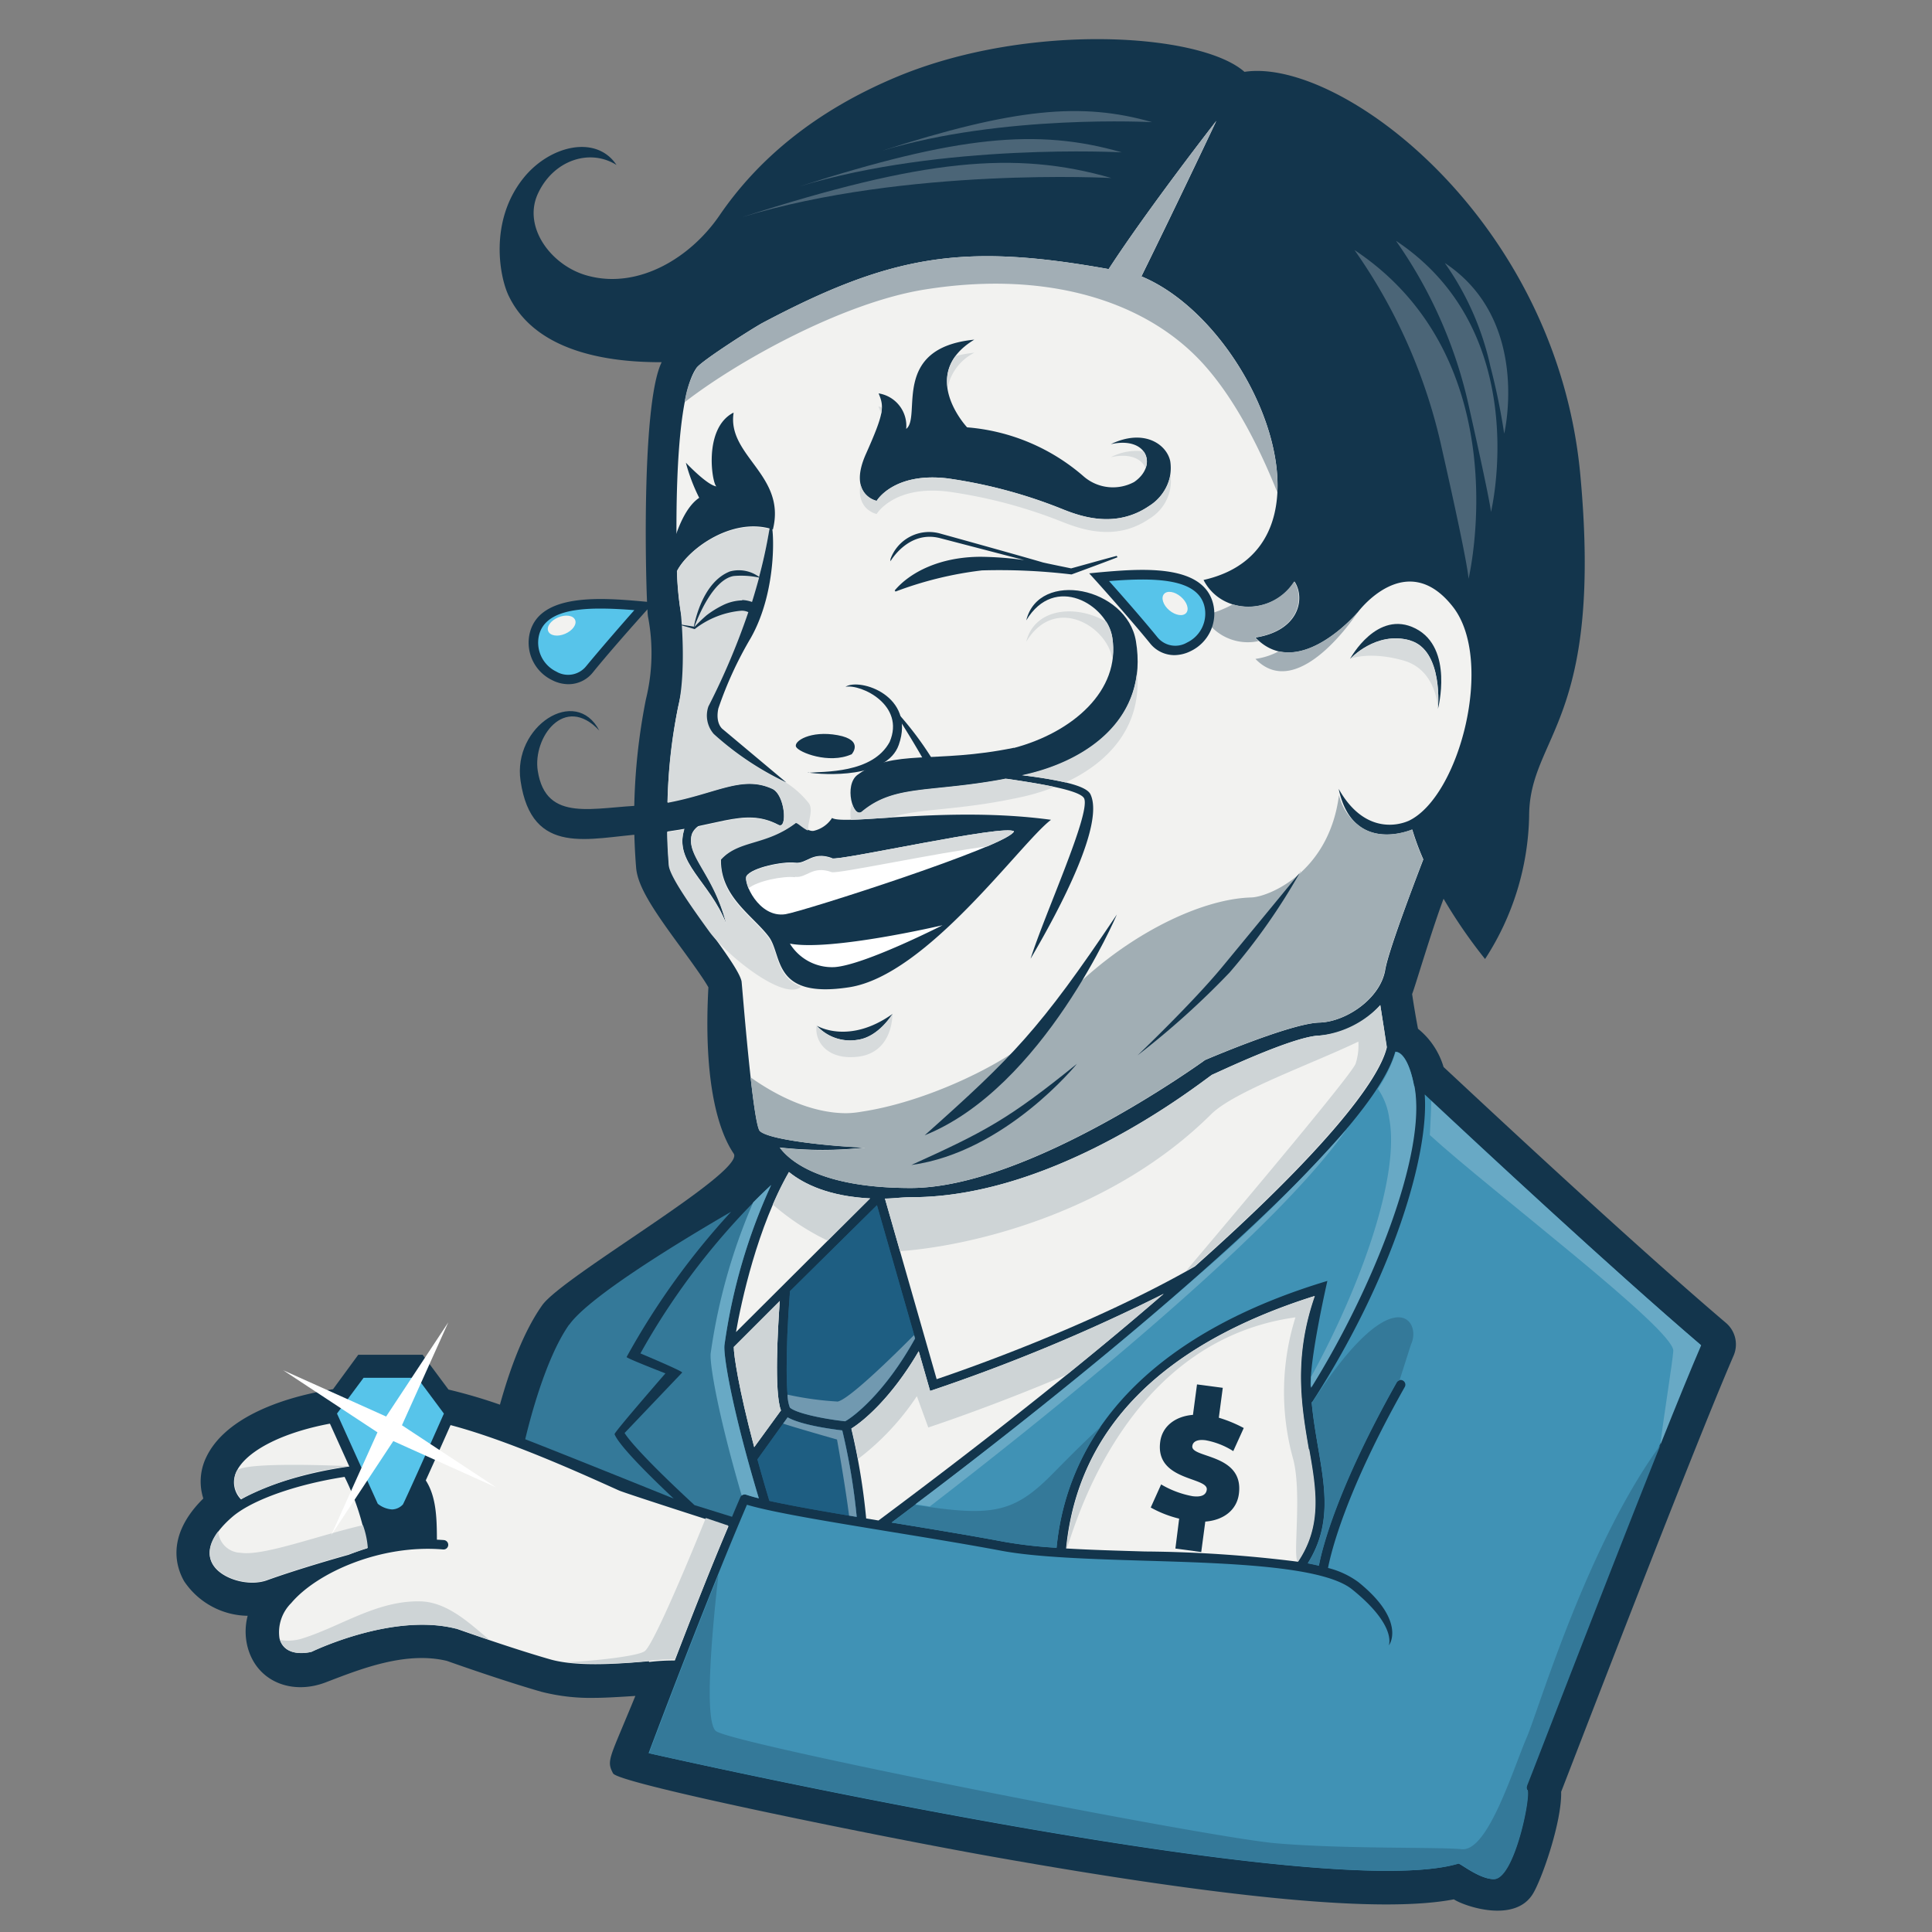 <svg id="Layer_1" data-name="Layer 1" xmlns="http://www.w3.org/2000/svg" viewBox="0 0 210 210">
  <rect x="0" y="0" width="210" height="210" fill="#808080" stroke="none"/>
  <defs>
    <style>
      .cls-1 {
        fill: #13354c;
      }

      .cls-2 {
        fill: #f2f2f0;
      }

      .cls-3 {
        fill: #a1aeb4;
      }

      .cls-4 {
        fill: #fff;
      }

      .cls-5 {
        fill: #4092b5;
      }

      .cls-6 {
        fill: #1e5e82;
      }

      .cls-7 {
        fill: #347999;
      }

      .cls-8 {
        fill: #57c4ea;
      }

      .cls-9 {
        fill: #a2aeb5;
      }

      .cls-10 {
        fill: #d7dbdc;
      }

      .cls-11 {
        fill: #ced4d6;
      }

      .cls-12 {
        fill: #4b6577;
      }

      .cls-13 {
        fill: #68a9c5;
      }

      .cls-14 {
        fill: #7199b0;
      }
    </style>
  </defs>
  <title>5</title>
  <g>
    <path class="cls-1" d="M187.53,143.73h0c-10.64-9.06-27-24.38-30.62-27.75a8.4,8.4,0,0,0-2.78-4.16c-.17-.88-.43-2.36-.64-3.77.29-.68,2.06-6.73,3.42-10.36a54.57,54.57,0,0,0,4.51,6.55,29.51,29.51,0,0,0,4.79-15.51c0-8.78,8.07-10.12,5.56-37.15C169.2,23.86,145.7,6.21,135.27,7.81c-4.79-4.23-23.4-5.4-37.64.48-9.22,3.82-15.39,9.22-19.42,15.12C75,28.1,69.37,31.4,64,30c-4-1-7.21-5.25-5.55-8.91s5.63-5,8.56-3.16c-2.21-3.33-7.27-2.11-10.1,1.41C53.16,24,54.28,30.06,55.29,32.15c3.15,6.58,12,7.23,16.63,7.22C69.57,44.13,70.23,65.71,70.43,67a20.93,20.93,0,0,1-.22,9,66.28,66.28,0,0,0-1.07,18.26c.15,2.15,2,4.83,5.07,9,.89,1.22,2.31,3.18,2.79,4.06-.52,9.5.83,15.23,2.75,18.07,1.33,2-18.59,13.33-20.82,16.49s-3.68,7.55-4.59,10.8a56.46,56.46,0,0,0-5.59-1.64l-2.81-3.78h-7L36.2,151c-6.26,1-11.88,3.39-13.78,7.39a6.05,6.05,0,0,0-.32,4.49c-4.19,4.14-2.87,7.62-2.08,9a8.45,8.45,0,0,0,6.9,3.75,6.72,6.72,0,0,0,0,3.42c1,3.74,4.8,5.22,8.47,3.82s8.64-3.43,13.18-2.34c.9.32,6.23,2.2,10.28,3.36a21.6,21.6,0,0,0,5.84.66c1,0,2.73-.1,4.37-.21-.54,1.33-1.05,2.53-1.47,3.54-1.42,3.39-1.56,3.74-.95,4.88s29.91,7.05,41.39,9.08c25.87,4.59,42.25,6.1,50,4.61,1.09.73,6.63,2.66,8.6-.62,1-1.67,3.14-7.82,3.06-11.07.53-1.32,14.09-36.64,18.74-47.4a3.07,3.07,0,0,0-.83-3.57"/>
    <path class="cls-2" d="M84.77,124.73a41.75,41.75,0,0,0,9.3,0c-3.33-.11-10.42-.76-11.47-1.81-.79-.78-1.95-16.09-2-16.27-.23-1-1.74-3.09-3.48-5.5-1.92-2.65-4.31-6-4.4-7.2a62.83,62.83,0,0,1,1-17.18A24.06,24.06,0,0,0,74,66.5a28.35,28.35,0,0,1-.4-4.06c0-.68-.68-18.69,2.13-22.47.59-.79,6.13-4.32,7.14-4.86,14.22-7.54,22-8.66,37.64-5.86,4.2-6.48,11.7-16.11,11.7-16.11s-3.87,8.22-8.14,16.9c12.45,5.17,22.44,29.47,6.75,33,2,3.87,7.59,3.84,9.89.17,1.18,1.79.56,5.34-4.25,6.09,4.7,4.87,11.14-2.77,11.14-2.77s5.24-7.06,10.32-.58c4.56,5.82.74,20.61-4.78,23.26-1.49.66-5,1.21-7.63-3.46,1.28,6.06,6.06,5.18,8,4.42a28.11,28.11,0,0,0,1.2,3.24c-.17.46-3.75,9.67-4.14,12-.52,3.14-4.27,5.66-7.15,5.74-3.15.08-12.43,4.07-12.43,4.07-.19.13-19.18,13.91-32,13.91-9.72,0-13.11-2.91-14.21-4.38"/>
    <path class="cls-3" d="M147.47,89.54a5.92,5.92,0,0,1-1.93-3.1c-1.09,8.44-7.7,11.06-9.53,11.11-5.69.15-14.23,4.37-20.68,11.28-.41,4-12.5,10.63-21.65,12A10.53,10.53,0,0,1,92,121c-3.87,0-7.66-1.94-10.42-3.9.34,3,.7,5.54,1,5.85,1.05,1,8.14,1.69,11.47,1.8a41.75,41.75,0,0,1-9.3,0c1.1,1.47,4.49,4.38,14.21,4.38,12.82,0,31.81-13.78,32-13.91,0,0,9.28-4,12.43-4.07,2.88-.08,6.63-2.6,7.15-5.74.39-2.32,4-11.53,4.14-12a29,29,0,0,1-1.2-3.25c-1.35.53-4.07,1.11-6-.62"/>
    <path class="cls-2" d="M70.54,180.57c-3.08.26-7.73.65-10.72-.2-4.31-1.23-10.13-3.31-10.23-3.34-6.66-1.7-14.94,2.14-15.73,2.51-.46.12-2.94.61-3.48-1.46a4.47,4.47,0,0,1,1.27-3.83c2.8-3.32,9.75-6.41,16.51-5.83a.51.51,0,0,0,.56-.46.52.52,0,0,0-.47-.56A23.22,23.22,0,0,0,37.89,169c-.73.2-5.4,1.52-8.84,2.76-2,.74-5-.12-5.93-1.73-.82-1.4-.09-3.21,2.07-5.1,3.61-3.17,14.53-5.59,20.85-4.63a.52.52,0,0,0,.59-.43.52.52,0,0,0-.43-.59c-5.88-.89-15.22.94-20,3.7h0a2.64,2.64,0,0,1-.51-3c1.39-3,8.27-6,18.29-5.9,6.16.07,19,6,23.28,7.92.62.29,11.92,3.91,11.92,3.91-2,4.69-4.07,10-5.83,14.58a21.76,21.76,0,0,0-2.8.16"/>
    <path class="cls-1" d="M103,52c-5.87-.7-7.71,2.44-7.71,2.44s-3.16-.63-1.17-5.09,2-5.13,1.38-6.59a3.57,3.57,0,0,1,3,3.86c1.71-1.3-1.74-8.8,7.4-9.7-6.2,3.76-.78,9.53-.78,9.53a21.94,21.94,0,0,1,12.7,5.36,4.86,4.86,0,0,0,5.46.58c2.59-1.78,1.43-5-2.54-4.11,3.59-1.73,6.07,0,6.46,1.85A4.81,4.81,0,0,1,124.9,55c-3.6,2.46-7.36,1.16-9.32.38A53.25,53.25,0,0,0,103,52"/>
    <path class="cls-1" d="M110.21,81.3c6.34-1.68,11.62-6.22,10.69-12-.57-3.58-6.26-7-9.35-1.87,1.36-5.55,10.94-3.61,11.92,2.26,1.39,8.33-5.14,13-12,14.53-9.65,2.19-13.84.78-17.76,4-1,.81-2-2.9-.5-4,3.86-2.86,8.41-1.17,17-2.94"/>
    <path class="cls-1" d="M70,87.55c-5.35.13-10.66,2-11.55-3.78-.55-3.58,2.9-8.41,6.69-4.36-2.58-4.94-9.42-.44-8.56,5.45,1.22,8.35,7.53,6.19,13.27,5.8,8-.56,10.87-3.06,14.78-1,1,.51.72-3.31-.7-3.94C80.16,84,77.11,86.88,70,87.55"/>
    <path class="cls-1" d="M96.55,76.41a35.54,35.54,0,0,1,4.68,5.93c1,1.71,16.19,1.67,17.3,4,1.52,3.2-3.2,12.25-6.51,17.87,1.55-4.89,6.46-15.58,5.84-17.38s-16.69-2.8-17.27-3.87c-1.38-2.53-4-6.58-4-6.58"/>
    <path class="cls-1" d="M88.79,111.49s3.46,2.12,8.24-1.29c0,0-1.48,2.5-3.78,2.82a4.91,4.91,0,0,1-4.46-1.53"/>
    <path class="cls-1" d="M87.83,84c1.71-.16,7,.1,8.87-3.35,1.72-4-3.08-6.31-4.8-6,1.58-1,7.67,1,5.79,6.32-1.3,3.68-8.16,3.27-9.86,3"/>
    <path class="cls-1" d="M92.56,82s1.43-1.55-1.51-2.09-4.82.66-4.52,1.27,3.58,1.89,6,.82"/>
    <path class="cls-1" d="M146.78,71.56s2.92-5.37,7.09-3.24,2.43,8.73,2.43,8.73.63-6.41-3.06-7.45-6.46,2-6.46,2"/>
    <path class="cls-1" d="M79.69,44.87c-3.34,1.77-2.24,7.94-1.8,8-1-.09-3.34-2.58-3.34-2.58A19.7,19.7,0,0,0,76,54.11c-1.76,1.18-2.58,4.25-2.84,4.92a6,6,0,0,0,.25,3.46c.83-2.42,6-6.46,10.6-4.94,1.48-5.91-5-8-4.27-12.68m2.55,21.58a.75.75,0,0,1-.06.13.87.87,0,0,0,.06-.13"/>
    <path class="cls-1" d="M121.38,60.42c-1.66.44-3.3.91-4.95,1.36,0,0-3-.61-3.12-.66-2-.59-8.45-2.39-11.06-3.11a4.46,4.46,0,0,0-5.46,2.76,1.47,1.47,0,0,0,0,.24s1.95-3.42,5.41-2.51l9.13,2.38a37.19,37.19,0,0,0-4.71-.36c-4.38,0-7.67,1.64-9.37,3.66l.09.12A39.67,39.67,0,0,1,106.73,62a65.67,65.67,0,0,1,9.74.44s3.37-1.23,5-1.87Z"/>
    <path class="cls-1" d="M78.93,100.35c-1.81-4.56-5.66-6.58-4.57-10.18.72-2.36,5.29-1.83,7.11-1.44-1.35.17-5.48-.08-6.27,1.93-.66,2.34,2.35,4.25,3.73,9.69"/>
    <path class="cls-1" d="M78.37,93.35c-.13,4.06,3.45,6.16,5.17,8.43,1.56,2,.3,6.84,8.77,5.53s18.63-15.71,21.93-18.2c-11.16-1.53-22.48.64-23.8-.2a3.23,3.23,0,0,1-2,1.4c-.77.12-1.6-1-1.9-.92-3.28,2.46-6.15,1.77-8.16,4"/>
    <path class="cls-4" d="M90.42,93.26c-2.14-.77-2.71.67-4,.51s-4.65.51-5.27,1.43c-.42.62,1.3,4.62,4.23,4.17,1.91-.3,24.17-7.43,24.84-9-.86-.84-18.95,3.23-19.79,2.93"/>
    <path class="cls-4" d="M85.87,102.59a5.38,5.38,0,0,0,4.86,2.53c3.26-.24,11.72-4.55,11.72-4.55s-12.15,2.85-16.58,2"/>
    <path class="cls-1" d="M121.4,99.4s-8,18.84-20.89,24c9.51-8.48,12.49-11.46,20.89-24"/>
    <path class="cls-1" d="M117.06,115.63s-7.76,9.6-18,11c8-3.63,10.53-4.95,18-11"/>
    <path class="cls-1" d="M141.37,94.71a67.1,67.1,0,0,1-7.72,11,90.14,90.14,0,0,1-10,9s5.92-5.64,9.21-9.62,8.5-10.32,8.5-10.32"/>
    <path class="cls-1" d="M40,168.79a26.62,26.62,0,0,0-2.79-8.74,35.23,35.23,0,0,1,7.92-.42c2.36,1.92,2.36,5,2.36,8.24a66.4,66.4,0,0,0-7.49.92"/>
    <path class="cls-5" d="M151.69,114.32c.71,0,1.53,1.15,2,3.65,1.39,7.2-4.53,22.08-11.23,32.81-.12-3.12,1.82-11.55,1.82-11.55-17.76,5.34-28.1,15.33-29.44,29a47.92,47.92,0,0,1-5.77-.66c-3.72-.7-8-1.4-12.16-2.08,5.8-4.35,20.64-15.66,33.45-27h0c10.62-9.39,19.83-18.78,21.3-24.19"/>
    <path class="cls-2" d="M142.27,157.54c.76,4.44,1.41,8.3-1.21,12.21a139.83,139.83,0,0,0-16.6-1.11c-3-.09-5.93-.17-8.58-.33,1.28-13,10.37-22.19,27-27.44-2.35,6.74-1.45,12-.65,16.67"/>
    <path class="cls-2" d="M84.89,153.3l-2.91,4c-1.72-6.47-2.23-10.09-2.22-10.89l5-5c-.22,3-.61,9.88.11,11.84"/>
    <path class="cls-6" d="M85.61,154.06c1.51.85,4.84,1.29,5.94,1.42a69.07,69.07,0,0,1,1.57,9.4c-3.72-.62-7.1-1.21-9.49-1.74-.49-1.62-.92-3.12-1.3-4.51l3.28-4.57"/>
    <path class="cls-6" d="M99.47,145.48c-3.27,5.91-6.69,8.52-7.6,9-2.44-.26-5.39-.9-6-1.49-.44-.63-.53-6,0-12.65L95.32,131Z"/>
    <path class="cls-2" d="M96.19,130.28c.9,0,1.85-.15,2.89-.15,15.91,0,31.44-12.5,32.67-13.31.67-.29,8.84-4.19,11.68-4.26a9.66,9.66,0,0,0,6.6-3.31l.72,4.58c-.87,3.73-7.06,11.54-20.86,23.82v0c-11.34,6.49-25.28,11.32-28.08,12.26Z"/>
    <path class="cls-2" d="M92.55,155.27c1.22-.75,4.28-3.24,7.31-8.4l1.24,4.32a195.34,195.34,0,0,0,25.39-10.56c-8,6.92-18.21,15.11-31,24.64l-1.34-.22a70.66,70.66,0,0,0-1.62-9.78"/>
    <path class="cls-2" d="M85.75,127.39c1.66,1.34,4.41,2.65,8.83,2.87L80,144.79c.57-3.3,2.34-11.46,5.77-17.4"/>
    <path class="cls-7" d="M83.82,128.81a62.14,62.14,0,0,0-5.07,17.37c-.15,1.06.79,6.89,3.73,16.68-.54-.13-1-.27-1.37-.39a.51.51,0,0,0-.64.28c-.3.69-.6,1.4-.9,2.12l-4.08-1.27c-4.76-4.4-7-6.87-7.6-7.84l6.26-6.57c.11-.13-4.54-2.08-4.54-2.08a76.78,76.78,0,0,1,14.21-18.3"/>
    <path class="cls-7" d="M61.87,144c2.19-3.11,12.33-9.23,17.6-12.29a80.93,80.93,0,0,0-11.36,15.79c-.06.12,4.22,1.78,4.22,1.78s-5.6,6.43-5.53,6.61c.47,1.21,3.73,4.47,6.43,7,0,0-11.73-4.74-16.14-6.45.42-1.78,2.17-8.77,4.78-12.47"/>
    <path class="cls-5" d="M166,194.07a.46.46,0,0,0,0,.48c.38.91-1.47,9.7-3.65,9.7-1.57,0-3.67-1.75-3.85-1.69-14.24,4.32-81.06-10.41-88-12,1.12-3,6.53-17.3,10.69-27,2.8.84,9,1.85,15.5,2.92,4.15.68,8.44,1.38,12.16,2.08s9.52.9,15.54,1.08c9.11.27,19.43.58,22.58,3.12,4.83,3.89,4,6,4,6.05-.13.25,2.15-2.44-3.33-6.85a9.43,9.43,0,0,0-3.29-1.53c.32-1.66,1.88-8.23,8.34-19.67a.51.51,0,1,0-.89-.5c-6.48,11.47-8.09,18-8.45,19.91-.38-.1-.79-.18-1.2-.26,2.57-4.1,1.9-8.05,1.12-12.58-.26-1.55-.54-3.17-.7-4.9a.38.38,0,0,0,.11-.11c8.76-13.57,12.66-26.84,12.18-33.36,4.16,3.91,19.71,18.42,30,27.23-4.68,10.87-18.61,47.16-18.92,47.85"/>
    <path class="cls-1" d="M128.17,165.07a12.22,12.22,0,0,1-3.09-1.21l1.13-2.51a10.37,10.37,0,0,0,3.42,1.28c.94.12,1.46-.12,1.54-.7.19-1.42-5.63-.92-5.06-5.21.22-1.69,1.64-2.78,3.56-2.93l.44-3.31,2.8.37-.43,3.25a14.55,14.55,0,0,1,2.71,1.12l-1.14,2.51a8.41,8.41,0,0,0-3-1.18c-.88-.12-1.39.13-1.45.63-.18,1.34,5.65.79,5.06,5.21-.23,1.75-1.67,2.85-3.65,3l-.44,3.31-2.81-.38Z"/>
    <path class="cls-1" d="M42.62,165.22a4,4,0,0,1-2.37-.94l-.12-.09L35.3,153.5l3.64-4.89h7l3.64,4.89-.14.31c0,.1-4.33,9.77-4.66,10.33l0,.05a2.8,2.8,0,0,1-2.12,1"/>
    <path class="cls-8" d="M41.06,163.45a2.76,2.76,0,0,0,1.56.62,1.66,1.66,0,0,0,1.18-.55c.29-.56,2.44-5.33,4.45-9.87l-2.89-3.89H39.52l-2.89,3.89Z"/>
    <path class="cls-9" d="M100.51,31.47c13.37-2.14,24.16,1.28,30.33,8.14,3.81,4.23,6.48,10.11,8,13.91.43-8.58-6.65-20.1-14.78-23.48,4.27-8.68,8.14-16.9,8.14-16.9s-7.49,9.63-11.7,16.11c-15.62-2.8-23.42-1.68-37.64,5.86-1,.54-6.55,4.07-7.14,4.86a10,10,0,0,0-1.3,3.75c5.67-4.41,17.15-10.82,26.09-12.25"/>
    <path class="cls-9" d="M134,65.69a11.8,11.8,0,0,1-3.23,1.2,5.51,5.51,0,0,0,6.05,2.79,5,5,0,0,1-.41-.39c4.81-.75,5.42-4.3,4.25-6.09A5.88,5.88,0,0,1,134,65.69"/>
    <path class="cls-9" d="M139,70.79a7.58,7.58,0,0,1-2.54.83c4.7,4.87,11.14-5.1,11.14-5.1s-4.42,5.23-8.6,4.27"/>
    <path class="cls-10" d="M87.83,90.2c0-1,.66-2.29,0-3a10.18,10.18,0,0,0-2.32-2.09,32.22,32.22,0,0,1-7.88-5.26,3.07,3.07,0,0,1-.59-3,72.66,72.66,0,0,0,4.88-12h0c.65-1.92,1.57-6.42,1.73-7.32-4.18-1.17-8.82,2.17-10.07,4.55,0,.82.21,3.17.41,4.49.07.48.62,6.42-.28,10.3a54.06,54.06,0,0,0-1.14,10.39c5.34-1,8.07-3,11.35-1.52,1.42.63,1.69,4.45.7,3.94-2.72-1.4-4.92-.62-8.71.18a1.94,1.94,0,0,0-.71.87c-.66,2.34,2.35,4.25,3.73,9.69-1.81-4.56-5.66-6.58-4.57-10.18l0-.09c-.58.11-1.19.21-1.84.29,0,1.22.08,2.43.17,3.61s2.48,4.55,4.4,7.2c1.74,2.41,8.08,7.65,10,6-2.78-1-2.46-3.9-3.58-5.36-1.72-2.27-5.3-4.37-5.17-8.43,2-2.19,4.88-1.5,8.16-4,.22,0,.74.56,1.3.81"/>
    <path class="cls-10" d="M124.52,50.89a1.88,1.88,0,0,0-.22-1.83,6,6,0,0,0-3.56.64c2.08-.48,3.38.19,3.78,1.19"/>
    <path class="cls-10" d="M103,42.16a5.47,5.47,0,0,1,2.91-3.82,12.17,12.17,0,0,0-2.05.37,4.5,4.5,0,0,0-.86,3.45"/>
    <path class="cls-10" d="M95.85,44.27l-.37-.09a6.34,6.34,0,0,1,.29.78,3.57,3.57,0,0,0,.08-.69"/>
    <path class="cls-10" d="M124.9,55c-3.6,2.46-7.36,1.16-9.32.38A53.25,53.25,0,0,0,103,52c-5.87-.7-7.71,2.44-7.71,2.44a2.39,2.39,0,0,1-1.76-1.83c-.48,2.82,1.76,3.26,1.76,3.26s1.84-3.14,7.71-2.44a53.32,53.32,0,0,1,12.6,3.35c2,.77,5.72,2.08,9.32-.39a4.81,4.81,0,0,0,2.31-4.78A5.27,5.27,0,0,1,124.9,55"/>
    <path class="cls-10" d="M120.9,71.61s0,.09,0,.14a8,8,0,0,0,0-2.48,4.49,4.49,0,0,0-.64-1.68c-3.23-1.91-7.8-1.55-8.71,2.16,3.09-5.12,8.78-1.72,9.35,1.86"/>
    <path class="cls-10" d="M109.23,84.65c-8.11,1.53-12,.58-15.55,3.56-.42.34-.83-.12-1.06-.85a3.51,3.51,0,0,0-.13,1.74c1.09,0,2.54-.13,4.27-.23,3.28-1.07,7.44-.69,14.68-2.33a23.91,23.91,0,0,0,3.19-1c-1.55-.34-3.47-.64-5.4-.92"/>
    <path class="cls-10" d="M123.59,73c-.62,6.24-6.25,9.84-12.15,11.18l-.35.08a45.53,45.53,0,0,1,4.73.79c4.72-2.18,8.33-6.11,7.77-12"/>
    <path class="cls-1" d="M78.56,79.26s-.83-.57-.48-2.25a40.81,40.81,0,0,1,3.51-7.64c3-5.26,2.53-12.36,2.19-12.52-.13.32-.35,2.41-1.27,5.86a3.71,3.71,0,0,0-3.16-.6c-2.9,1.13-3.78,5.23-3.93,6l-1.91-.3,2,.57a9.59,9.59,0,0,1,5.09-2,1.66,1.66,0,0,1,.74.16A76.23,76.23,0,0,1,77,76.79a3.05,3.05,0,0,0,.59,3,32.41,32.41,0,0,0,7.88,5.26Zm2.11-14a5,5,0,0,0-2.13.54,10.31,10.31,0,0,0-1.75,1.09,17.58,17.58,0,0,0-1.33,1.28c.34-.92,2-5.17,4.29-5.56a9.39,9.39,0,0,1,2.76.17c-.22.81-.47,1.69-.77,2.65A3.58,3.58,0,0,0,80.67,65.22Z"/>
    <path class="cls-10" d="M97,110.2s-1.48,2.5-3.78,2.82a4.9,4.9,0,0,1-4.46-1.53c-.25,1.7,1.18,3.8,4.57,3.36,3.8-.51,3.67-4.65,3.67-4.65"/>
    <path class="cls-10" d="M153.24,69.6c-3.69-1-6.46,2-6.46,2s2.07-.85,5.76.19,3.76,5.3,3.76,5.3.63-6.41-3.06-7.45"/>
    <path class="cls-11" d="M89.94,134.87l4.64-4.61c-4.42-.22-7.17-1.53-8.83-2.87A34.37,34.37,0,0,0,84,130.93a26.82,26.82,0,0,0,6,3.94"/>
    <path class="cls-11" d="M84.89,153.3l-2.91,4c-1.72-6.47-2.23-10.09-2.22-10.89l5-5c-.22,3-.61,9.88.11,11.84"/>
    <path class="cls-11" d="M99.66,151.76l1.24,3.4s6.85-2.24,15.06-5.74q5.81-4.69,10.53-8.79a195.34,195.34,0,0,1-25.39,10.56l-1.24-4.32c-3,5.16-6.09,7.65-7.31,8.4.2.8.46,1.95.71,3.32a28,28,0,0,0,6.4-6.83"/>
    <path class="cls-11" d="M142.27,157.54c-.8-4.67-1.7-9.93.65-16.67-16.67,5.25-25.76,14.48-27,27.44.35,0,5.29-22.41,24.89-25.12a27.14,27.14,0,0,0-.25,15.4c1,3.76-.11,11,.54,11.16,2.62-3.91,2-7.77,1.21-12.21"/>
    <path class="cls-11" d="M49.59,177s1.55.55,3.58,1.23c-2.17-1.84-4.59-4.11-7.5-4.17-4.67-.1-8.59,2.69-12.7,4a5.09,5.09,0,0,1-2.54.19c.63,1.88,3,1.41,3.43,1.3.79-.37,9.07-4.21,15.73-2.51"/>
    <path class="cls-11" d="M73.34,180.41c1.76-4.54,3.87-9.89,5.83-14.58L76.72,165c-1.31,3.24-5.67,13.84-6.66,14.49-.77.5-4.85,1-8.45,1.19a46.28,46.28,0,0,0,8.93-.15,21.76,21.76,0,0,1,2.8-.16"/>
    <path class="cls-11" d="M39.45,165.78c-4.86,1.12-10.83,3.38-13.29,3a2.5,2.5,0,0,1-2.44-2.34c-1,1.31-1.19,2.53-.6,3.54.95,1.61,3.89,2.47,5.93,1.73,3.44-1.24,8.11-2.56,8.84-2.76s1.37-.5,2.09-.7a9.37,9.37,0,0,0-.53-2.48"/>
    <path class="cls-11" d="M26.2,162.94A34.94,34.94,0,0,1,38,159.37s-11.76-.57-12.27.53a2.64,2.64,0,0,0,.51,3h0"/>
    <path class="cls-7" d="M142.69,152.35a.38.38,0,0,1-.11.11c.16,1.72.44,3.35.7,4.9.78,4.53,1.45,8.48-1.12,12.58.41.08.82.16,1.2.26.36-1.89,2-8.44,8.45-19.91a.51.51,0,0,1,.31-.25l1.25-3.91c1.21-2.54-1.92-7.35-10.68,6.22"/>
    <path class="cls-7" d="M114.22,160.39c-4.11,4.11-6.53,4.48-14.75,3.18l-2.55,1.93c4.15.68,8.44,1.38,12.16,2.08a47.92,47.92,0,0,0,5.77.66,27.6,27.6,0,0,1,4.8-13.17c-2.38,2.19-4.31,4.2-5.43,5.32"/>
    <path class="cls-7" d="M166,194.55a.46.46,0,0,1,0-.48c.24-.53,8.54-22.13,14.48-37-8,10.95-13.24,28.77-14.51,31.73-1.54,3.59-4.24,12.46-7.07,12.2s-12.59,0-20.17-.64-59.11-10.79-60.91-12.2c-1.39-1.1-.29-12.09.27-17-3.36,8.35-6.69,17.15-7.54,19.41,6.93,1.55,73.75,16.28,88,12,.18-.06,2.28,1.69,3.85,1.69,2.18,0,4-8.79,3.65-9.7"/>
    <path class="cls-11" d="M150.43,111.78h0l-.4-2.53a10.65,10.65,0,0,1-6.6,3.31c-2.84.07-11,4-11.68,4.26-1.23.81-16.76,13.31-32.67,13.31-1,0-2,.14-2.89.15L97.83,136c8.31-.62,23.26-4.4,33.82-14.89,2.48-2.46,10.67-5.35,16-7.89a6.61,6.61,0,0,1-.3,2.4c-.47,1.2-11.46,14.29-18.43,22.52.32-.17.63-.35.94-.53l0,0c13.79-12.28,20-20.09,20.85-23.82Z"/>
    <path class="cls-10" d="M86.41,95.31c1.3.16,1.87-1.28,4-.51C91.07,95,102,92.67,107.33,92c1.65-.71,2.74-1.29,2.88-1.63-.86-.84-18.95,3.23-19.79,2.93-2.14-.77-2.71.67-4,.51s-4.65.51-5.27,1.43c-.13.19,0,.71.2,1.33.93-.81,3.79-1.38,5.07-1.22"/>
    <path class="cls-12" d="M147.23,27.18a59.58,59.58,0,0,1,9.51,21.65c3,13.23,2.88,14.1,2.88,14.1s5.68-23.73-12.39-35.75"/>
    <path class="cls-12" d="M151.76,26.21a49.82,49.82,0,0,1,7.91,18c2.47,11,2.39,11.45,2.39,11.45s4.73-19.46-10.3-29.47"/>
    <path class="cls-12" d="M157.06,28.61A30.93,30.93,0,0,1,162,39.83a71.54,71.54,0,0,1,1.5,7.3s2.94-12.29-6.42-18.52"/>
    <path class="cls-12" d="M120.8,19.35s-22.24-1.21-40.16,4.26c19.67-6.32,29.68-7.28,40.16-4.26"/>
    <path class="cls-12" d="M121.93,16.56s-19.42-1.06-35.08,3.72c17.19-5.52,25.93-6.36,35.08-3.72"/>
    <path class="cls-12" d="M125.23,13.28S109,12.39,95.82,16.4c14.41-4.63,21.73-5.33,29.41-3.12"/>
    <path class="cls-13" d="M153.7,118c-.48-2.5-1.3-3.65-2-3.65a14.77,14.77,0,0,1-1.93,4,7.25,7.25,0,0,1,1.23,3.2c1.19,6.2-3,18.08-8.49,28.11,0,.45,0,.86,0,1.2,6.7-10.73,12.62-25.61,11.23-32.81"/>
    <path class="cls-6" d="M85.61,154.06c1.51.85,4.84,1.29,5.94,1.42a69.07,69.07,0,0,1,1.57,9.4c-3.72-.62-7.1-1.21-9.49-1.74-.49-1.62-.92-3.12-1.3-4.51l3.28-4.57"/>
    <path class="cls-6" d="M99.47,145.48c-3.27,5.91-6.69,8.52-7.6,9-2.44-.26-5.39-.9-6-1.49-.44-.63-.53-6,0-12.65L95.32,131Z"/>
    <path class="cls-13" d="M181.88,146.84c-.06,1.1-1.1,7.47-1.41,10.22,1.78-4.47,3.36-8.33,4.44-10.83-9.82-8.39-24.35-21.91-29.34-26.57,0,.89-.08,2.19-.15,3.72,6.62,6.05,26.6,21.13,26.46,23.46"/>
    <path class="cls-13" d="M146.47,122.64a164.17,164.17,0,0,1-16.08,15.87h0l0,0c-11.22,9.91-24,19.82-30.9,25l1.57.24c7.19-5.54,17.42-13.65,26.62-21.78h0c7.94-7,15.08-14,18.8-19.38"/>
    <path class="cls-13" d="M78.75,146.18a62.14,62.14,0,0,1,5.07-17.37c-.67.61-1.32,1.24-1.95,1.88a63.42,63.42,0,0,0-4.62,16.39c-.14,1,.72,6.42,3.37,15.48a.51.51,0,0,1,.49-.09c.37.12.83.26,1.37.39-2.94-9.79-3.88-15.62-3.73-16.68"/>
    <path class="cls-14" d="M91,152.34a34.44,34.44,0,0,1-5.4-.75,4,4,0,0,0,.26,1.41c.62.59,3.57,1.23,6,1.49.91-.49,4.33-3.1,7.6-9l-.11-.37c-2.27,2.29-7.24,7.16-8.36,7.23"/>
    <path class="cls-14" d="M91.55,155.48c-1.1-.13-4.43-.57-5.94-1.42-.14.21-.31.44-.49.68,1.69.55,5.86,1.73,5.86,1.73s.87,4.82,1.31,8.27l.83.14a69.07,69.07,0,0,0-1.57-9.4"/>
    <polygon class="cls-4" points="35.99 166.88 41.03 155.69 30.78 148.94 41.97 153.97 48.73 143.73 43.69 154.92 53.94 161.68 42.75 156.64 35.99 166.88"/>
    <path class="cls-1" d="M61.82,74.37A3.91,3.91,0,0,1,60,73.92a4.52,4.52,0,0,1-2.4-5.18c1.14-4.36,8-3.75,12.46-3.35l1,.09-.69.76s-3.7,4.1-5.92,6.84a3.39,3.39,0,0,1-2.67,1.29"/>
    <path class="cls-8" d="M65.25,66.15c-3.36,0-6.06.6-6.65,2.85a3.5,3.5,0,0,0,1.87,4,2.52,2.52,0,0,0,3.22-.56c1.65-2,4.09-4.8,5.26-6.12-1.27-.1-2.52-.17-3.7-.17"/>
    <path class="cls-1" d="M127.69,71.21A3.38,3.38,0,0,1,125,69.92c-2.23-2.74-5.88-6.8-5.92-6.84l-.69-.76,1-.1c4.51-.4,11.32-1,12.46,3.36a4.52,4.52,0,0,1-2.4,5.18,4.07,4.07,0,0,1-1.81.45"/>
    <path class="cls-8" d="M120.55,63.16c1.18,1.32,3.61,4.08,5.27,6.12a2.51,2.51,0,0,0,3.21.56,3.48,3.48,0,0,0,1.87-4c-.79-3-5.42-3.07-10.35-2.68"/>
    <path class="cls-2" d="M62.51,67.38c.21.49-.27,1.16-1.08,1.51s-1.63.22-1.84-.28.28-1.16,1.08-1.5,1.63-.23,1.84.27"/>
    <path class="cls-2" d="M128.94,66.62c-.35.41-1.17.28-1.84-.28s-.93-1.36-.58-1.77,1.16-.28,1.83.29.93,1.35.59,1.76"/>
  </g>
</svg>
